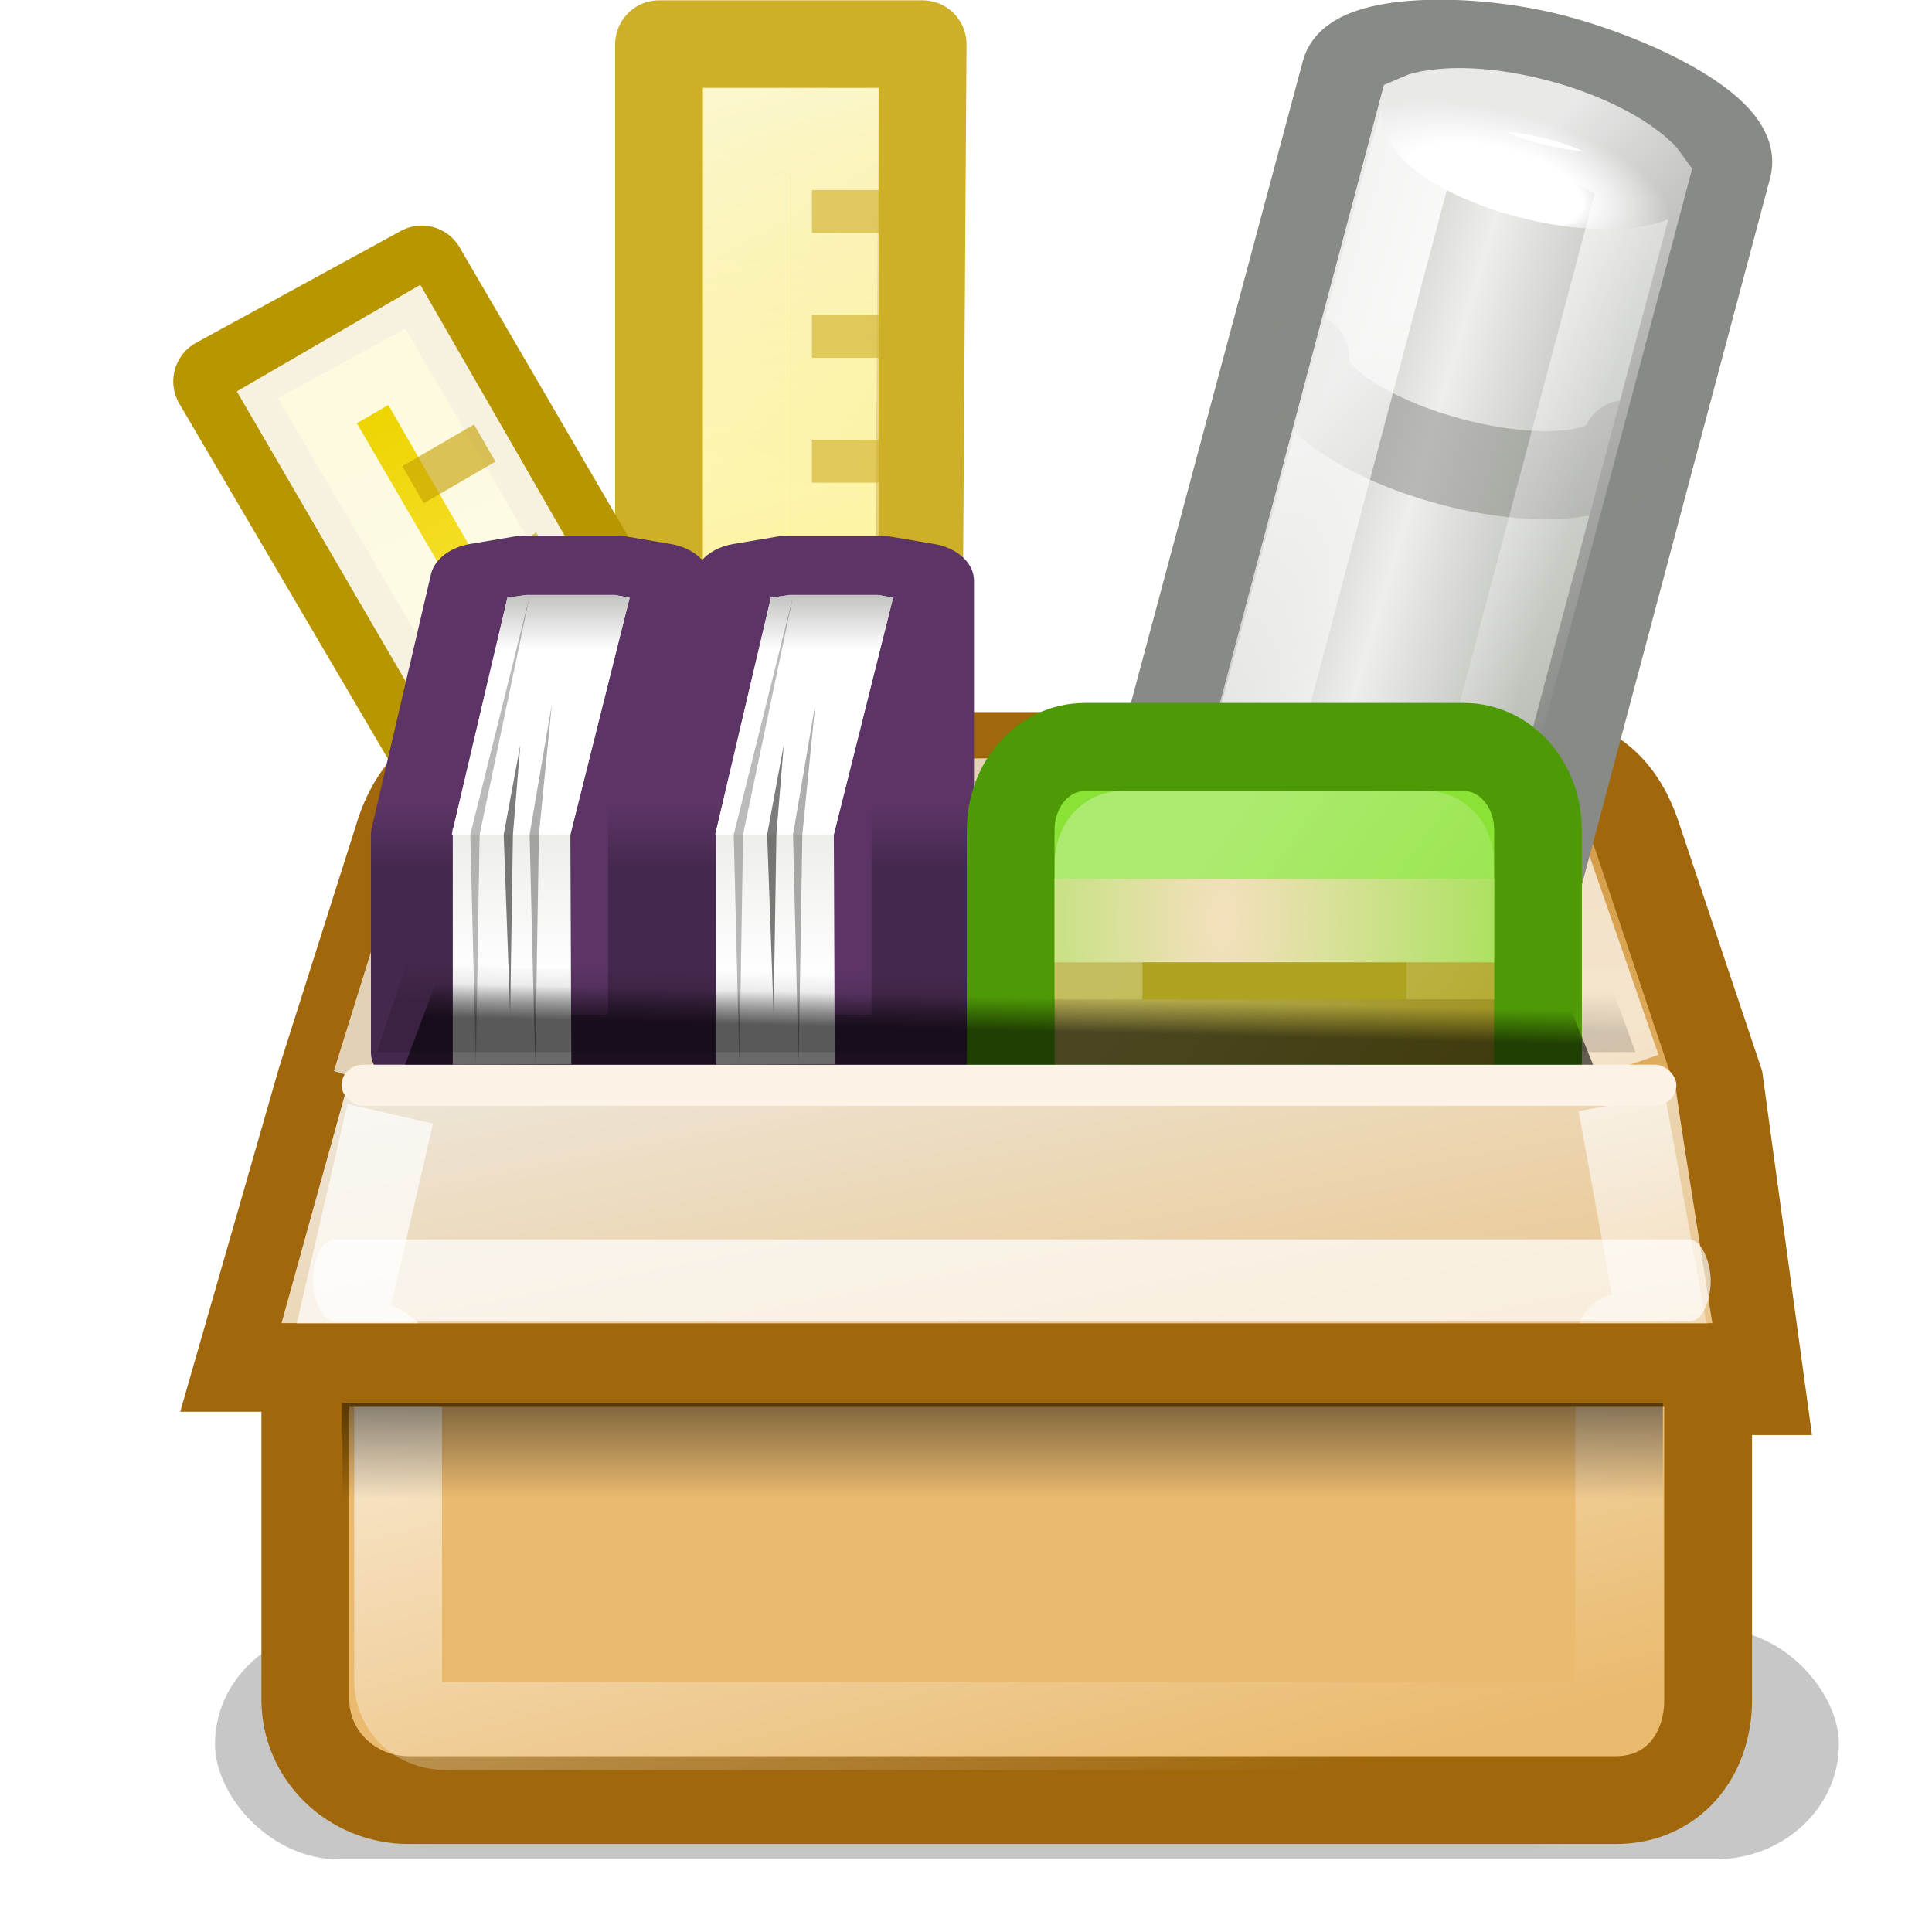 <?xml version="1.0" encoding="UTF-8" standalone="no"?>
<!-- Created with Inkscape (http://www.inkscape.org/) -->
<svg
   xmlns:dc="http://purl.org/dc/elements/1.1/"
   xmlns:cc="http://web.resource.org/cc/"
   xmlns:rdf="http://www.w3.org/1999/02/22-rdf-syntax-ns#"
   xmlns:svg="http://www.w3.org/2000/svg"
   xmlns="http://www.w3.org/2000/svg"
   xmlns:xlink="http://www.w3.org/1999/xlink"
   xmlns:sodipodi="http://sodipodi.sourceforge.net/DTD/sodipodi-0.dtd"
   xmlns:inkscape="http://www.inkscape.org/namespaces/inkscape"
   sodipodi:docname="applications-other.svg"
   sodipodi:docbase="/home/lapo/Icone/svn/gnome-icon-theme/22x22/categories"
   inkscape:version="0.45"
   sodipodi:version="0.32"
   id="svg2963"
   height="22"
   width="22"
   inkscape:output_extension="org.inkscape.output.svg.inkscape"
   version="1.0"
   sodipodi:modified="true">
  <defs
     id="defs3">
    <filter
       inkscape:collect="always"
       id="filter5487"
       x="-0.083"
       width="1.167"
       y="-0.548"
       height="2.097">
      <feGaussianBlur
         inkscape:collect="always"
         stdDeviation="0.6"
         id="feGaussianBlur5489" />
    </filter>
    <linearGradient
       inkscape:collect="always"
       id="linearGradient5220">
      <stop
         style="stop-color:#0c1d35;stop-opacity:1"
         offset="0"
         id="stop5222" />
      <stop
         style="stop-color:white;stop-opacity:0.294"
         offset="1"
         id="stop5224" />
    </linearGradient>
    <linearGradient
       inkscape:collect="always"
       id="linearGradient5443">
      <stop
         style="stop-color:#ffffff;stop-opacity:1;"
         offset="0"
         id="stop5445" />
      <stop
         style="stop-color:#ffffff;stop-opacity:0;"
         offset="1"
         id="stop5447" />
    </linearGradient>
    <linearGradient
       inkscape:collect="always"
       id="linearGradient5210">
      <stop
         style="stop-color:#729fcf;stop-opacity:1"
         offset="0"
         id="stop5212" />
      <stop
         style="stop-color:#295ead;stop-opacity:1"
         offset="1"
         id="stop5214" />
    </linearGradient>
    <linearGradient
       inkscape:collect="always"
       id="linearGradient3065">
      <stop
         style="stop-color:#eeeeec;stop-opacity:1;"
         offset="0"
         id="stop3067" />
      <stop
         style="stop-color:#eeeeec;stop-opacity:0;"
         offset="1"
         id="stop3069" />
    </linearGradient>
    <linearGradient
       inkscape:collect="always"
       id="linearGradient3071">
      <stop
         style="stop-color:#eeeeec;stop-opacity:1;"
         offset="0"
         id="stop3073" />
      <stop
         style="stop-color:#eeeeec;stop-opacity:0;"
         offset="1"
         id="stop3075" />
    </linearGradient>
    <linearGradient
       inkscape:collect="always"
       id="linearGradient2903">
      <stop
         style="stop-color:#888a85;stop-opacity:1"
         offset="0"
         id="stop2905" />
      <stop
         style="stop-color:#d3d7cf;stop-opacity:1"
         offset="1"
         id="stop2907" />
    </linearGradient>
    <linearGradient
       inkscape:collect="always"
       id="linearGradient3025">
      <stop
         style="stop-color:black;stop-opacity:1;"
         offset="0"
         id="stop3027" />
      <stop
         style="stop-color:black;stop-opacity:0;"
         offset="1"
         id="stop3029" />
    </linearGradient>
    <linearGradient
       inkscape:collect="always"
       id="linearGradient2892">
      <stop
         style="stop-color:white;stop-opacity:1;"
         offset="0"
         id="stop2894" />
      <stop
         style="stop-color:white;stop-opacity:0;"
         offset="1"
         id="stop2896" />
    </linearGradient>
    <linearGradient
       inkscape:collect="always"
       id="linearGradient2895">
      <stop
         style="stop-color:#d3d7cf;stop-opacity:1;"
         offset="0"
         id="stop2897" />
      <stop
         style="stop-color:#888a85;stop-opacity:1"
         offset="1"
         id="stop2899" />
    </linearGradient>
    <linearGradient
       inkscape:collect="always"
       id="linearGradient6696">
      <stop
         style="stop-color:#ffffff;stop-opacity:1;"
         offset="0"
         id="stop6698" />
      <stop
         style="stop-color:#ffffff;stop-opacity:0;"
         offset="1"
         id="stop6700" />
    </linearGradient>
    <linearGradient
       inkscape:collect="always"
       id="linearGradient5437">
      <stop
         style="stop-color:#2e3436;stop-opacity:1"
         offset="0"
         id="stop5439" />
      <stop
         style="stop-color:#729fcf;stop-opacity:1"
         offset="1"
         id="stop5441" />
    </linearGradient>
    <linearGradient
       id="linearGradient6791">
      <stop
         id="stop6793"
         offset="0"
         style="stop-color:#ffffff;stop-opacity:1;" />
      <stop
         id="stop6795"
         offset="1"
         style="stop-color:#ffffff;stop-opacity:0" />
    </linearGradient>
    <linearGradient
       id="linearGradient6707">
      <stop
         id="stop6709"
         offset="0"
         style="stop-color:#888a85;stop-opacity:1" />
      <stop
         id="stop6711"
         offset="1"
         style="stop-color:#555753;stop-opacity:1" />
    </linearGradient>
    <linearGradient
       id="linearGradient6545">
      <stop
         style="stop-color:#d3d7cf;stop-opacity:1"
         offset="0"
         id="stop6547" />
      <stop
         style="stop-color:#eeeeec;stop-opacity:1"
         offset="1"
         id="stop6549" />
    </linearGradient>
    <linearGradient
       id="linearGradient2394">
      <stop
         id="stop2396"
         offset="0"
         style="stop-color:#5c3566;stop-opacity:1" />
      <stop
         id="stop2398"
         offset="1"
         style="stop-color:#45284d;stop-opacity:1;" />
    </linearGradient>
    <linearGradient
       inkscape:collect="always"
       id="linearGradient3938">
      <stop
         style="stop-color:#ffffff;stop-opacity:1;"
         offset="0"
         id="stop3940" />
      <stop
         style="stop-color:#ffffff;stop-opacity:0;"
         offset="1"
         id="stop3942" />
    </linearGradient>
    <linearGradient
       inkscape:collect="always"
       id="linearGradient3919">
      <stop
         style="stop-color:#ffffff;stop-opacity:1;"
         offset="0"
         id="stop3921" />
      <stop
         style="stop-color:#ffffff;stop-opacity:0;"
         offset="1"
         id="stop3923" />
    </linearGradient>
    <linearGradient
       inkscape:collect="always"
       id="linearGradient3887">
      <stop
         style="stop-color:#edd400;stop-opacity:1;"
         offset="0"
         id="stop3889" />
      <stop
         style="stop-color:#fce94f;stop-opacity:1"
         offset="1"
         id="stop3891" />
    </linearGradient>
    <linearGradient
       id="linearGradient3800">
      <stop
         id="stop3802"
         offset="0"
         style="stop-color:#babdb6;stop-opacity:1" />
      <stop
         style="stop-color:#eeeeec;stop-opacity:1;"
         offset="0.5"
         id="stop3804" />
      <stop
         id="stop3806"
         offset="1"
         style="stop-color:#babdb6;stop-opacity:1" />
    </linearGradient>
    <linearGradient
       id="linearGradient3792">
      <stop
         id="stop3794"
         offset="0"
         style="stop-color:#ffffff;stop-opacity:1" />
      <stop
         style="stop-color:#ffffff;stop-opacity:1;"
         offset="0.5"
         id="stop3796" />
      <stop
         id="stop3798"
         offset="1"
         style="stop-color:#888a85;stop-opacity:1" />
    </linearGradient>
    <linearGradient
       id="linearGradient3786"
       inkscape:collect="always">
      <stop
         id="stop3788"
         offset="0"
         style="stop-color:#888a85;stop-opacity:1" />
      <stop
         id="stop3790"
         offset="1"
         style="stop-color:#2e3436;stop-opacity:1" />
    </linearGradient>
    <linearGradient
       inkscape:collect="always"
       id="linearGradient3683">
      <stop
         style="stop-color:#000000;stop-opacity:1;"
         offset="0"
         id="stop3686" />
      <stop
         style="stop-color:#000000;stop-opacity:0;"
         offset="1"
         id="stop3688" />
    </linearGradient>
    <linearGradient
       inkscape:collect="always"
       id="linearGradient3666">
      <stop
         style="stop-color:#eeeeec;stop-opacity:1;"
         offset="0"
         id="stop3668" />
      <stop
         style="stop-color:#e9b96e;stop-opacity:1"
         offset="1"
         id="stop3670" />
    </linearGradient>
    <linearGradient
       inkscape:collect="always"
       id="linearGradient3622">
      <stop
         style="stop-color:#ffffff;stop-opacity:1;"
         offset="0"
         id="stop3624" />
      <stop
         style="stop-color:#ffffff;stop-opacity:0;"
         offset="1"
         id="stop3626" />
    </linearGradient>
    <linearGradient
       inkscape:collect="always"
       id="linearGradient3539">
      <stop
         style="stop-color:#ffffff;stop-opacity:1;"
         offset="0"
         id="stop3541" />
      <stop
         style="stop-color:#888a85;stop-opacity:1"
         offset="1"
         id="stop3543" />
    </linearGradient>
    <linearGradient
       inkscape:collect="always"
       id="linearGradient3517">
      <stop
         style="stop-color:#ffffff;stop-opacity:1;"
         offset="0"
         id="stop3519" />
      <stop
         style="stop-color:#eeeeec;stop-opacity:1"
         offset="1"
         id="stop3521" />
    </linearGradient>
    <linearGradient
       inkscape:collect="always"
       id="linearGradient3470">
      <stop
         style="stop-color:#f5e0be;stop-opacity:1"
         offset="0"
         id="stop3472" />
      <stop
         style="stop-color:#8ae234;stop-opacity:1"
         offset="1"
         id="stop3474" />
    </linearGradient>
    <linearGradient
       inkscape:collect="always"
       id="linearGradient3452">
      <stop
         style="stop-color:#ffffff;stop-opacity:1;"
         offset="0"
         id="stop3454" />
      <stop
         style="stop-color:#ffffff;stop-opacity:0;"
         offset="1"
         id="stop3456" />
    </linearGradient>
    <linearGradient
       inkscape:collect="always"
       id="linearGradient3270">
      <stop
         style="stop-color:#e9b96e;stop-opacity:1;"
         offset="0"
         id="stop3272" />
      <stop
         style="stop-color:#e9b96e;stop-opacity:0;"
         offset="1"
         id="stop3274" />
    </linearGradient>
    <linearGradient
       inkscape:collect="always"
       id="linearGradient3264">
      <stop
         style="stop-color:#e9b96e;stop-opacity:1"
         offset="0"
         id="stop3266" />
      <stop
         style="stop-color:#e9b96e;stop-opacity:0"
         offset="1"
         id="stop3268" />
    </linearGradient>
    <linearGradient
       id="linearGradient3251"
       inkscape:collect="always">
      <stop
         id="stop3253"
         offset="0"
         style="stop-color:#8f5902;stop-opacity:1" />
      <stop
         id="stop3255"
         offset="1"
         style="stop-color:#8f5902;stop-opacity:0" />
    </linearGradient>
    <linearGradient
       inkscape:collect="always"
       id="linearGradient3243">
      <stop
         style="stop-color:#000000;stop-opacity:1;"
         offset="0"
         id="stop3245" />
      <stop
         style="stop-color:#000000;stop-opacity:0"
         offset="1"
         id="stop3247" />
    </linearGradient>
    <linearGradient
       id="linearGradient3703">
      <stop
         style="stop-color:black;stop-opacity:0;"
         offset="0"
         id="stop3705" />
      <stop
         id="stop3711"
         offset="0.5"
         style="stop-color:black;stop-opacity:1;" />
      <stop
         style="stop-color:black;stop-opacity:0;"
         offset="1"
         id="stop3707" />
    </linearGradient>
    <linearGradient
       inkscape:collect="always"
       id="linearGradient3681">
      <stop
         style="stop-color:black;stop-opacity:1;"
         offset="0"
         id="stop3683" />
      <stop
         style="stop-color:black;stop-opacity:0;"
         offset="1"
         id="stop3685" />
    </linearGradient>
    <linearGradient
       id="linearGradient4210">
      <stop
         id="stop4212"
         offset="0"
         style="stop-color:#eaba6f;stop-opacity:1;" />
      <stop
         id="stop4214"
         offset="1"
         style="stop-color:#b97a1b;stop-opacity:1;" />
    </linearGradient>
    <linearGradient
       inkscape:collect="always"
       xlink:href="#linearGradient3666"
       id="linearGradient3672"
       x1="66.84"
       y1="18.675"
       x2="71.562"
       y2="40.006"
       gradientUnits="userSpaceOnUse"
       gradientTransform="matrix(0.472,0,0,0.416,-48.585,1.255)" />
    <linearGradient
       inkscape:collect="always"
       xlink:href="#linearGradient3683"
       id="linearGradient3690"
       x1="18.938"
       y1="33.375"
       x2="18.938"
       y2="36.755"
       gradientUnits="userSpaceOnUse"
       gradientTransform="matrix(0.472,0,0,0.389,-29.696,2.148)" />
    <linearGradient
       inkscape:collect="always"
       xlink:href="#linearGradient3270"
       id="linearGradient3734"
       gradientUnits="userSpaceOnUse"
       x1="22.188"
       y1="20"
       x2="22.188"
       y2="24.08"
       gradientTransform="matrix(0.472,0,0,0.474,-29.721,-0.206)" />
    <linearGradient
       inkscape:collect="always"
       xlink:href="#linearGradient3251"
       id="linearGradient3736"
       gradientUnits="userSpaceOnUse"
       gradientTransform="matrix(0.472,0,0,-0.474,-29.721,22.531)"
       x1="10.749"
       y1="21.5"
       x2="12.11"
       y2="21.5" />
    <linearGradient
       inkscape:collect="always"
       xlink:href="#linearGradient3264"
       id="linearGradient3738"
       gradientUnits="userSpaceOnUse"
       gradientTransform="matrix(-0.472,0,0,-0.474,-7.589,22.531)"
       x1="11.124"
       y1="21.562"
       x2="13.168"
       y2="21.562" />
    <radialGradient
       inkscape:collect="always"
       xlink:href="#linearGradient3786"
       id="radialGradient3740"
       gradientUnits="userSpaceOnUse"
       gradientTransform="matrix(0.579,0,0,0.312,-31.775,3.791)"
       cx="19.219"
       cy="22.255"
       fx="19.219"
       fy="22.255"
       r="4.469" />
    <linearGradient
       inkscape:collect="always"
       xlink:href="#linearGradient3452"
       id="linearGradient3746"
       gradientUnits="userSpaceOnUse"
       x1="28.594"
       y1="20.875"
       x2="38.531"
       y2="29.5"
       gradientTransform="matrix(0.848,0,0,1.002,4.284,-4.6665465e-2)" />
    <linearGradient
       inkscape:collect="always"
       xlink:href="#linearGradient3243"
       id="linearGradient3756"
       gradientUnits="userSpaceOnUse"
       x1="20.781"
       y1="24.594"
       x2="20.812"
       y2="23.531" />
    <radialGradient
       inkscape:collect="always"
       xlink:href="#linearGradient3681"
       id="radialGradient3768"
       gradientUnits="userSpaceOnUse"
       gradientTransform="matrix(0.99,0,0,1.1,32.115,-5.15)"
       cx="5"
       cy="41.5"
       fx="5"
       fy="41.5"
       r="5" />
    <radialGradient
       inkscape:collect="always"
       xlink:href="#linearGradient3681"
       id="radialGradient3770"
       gradientUnits="userSpaceOnUse"
       gradientTransform="matrix(0.99,0,0,1.1,-14.885,-86.15)"
       cx="5"
       cy="41.5"
       fx="5"
       fy="41.5"
       r="5" />
    <linearGradient
       inkscape:collect="always"
       xlink:href="#linearGradient3703"
       id="linearGradient3772"
       gradientUnits="userSpaceOnUse"
       gradientTransform="matrix(1.18,0,0,1,-4.219,0)"
       x1="17.554"
       y1="46"
       x2="17.554"
       y2="35" />
    <linearGradient
       inkscape:collect="always"
       xlink:href="#linearGradient4210"
       id="linearGradient3779"
       gradientUnits="userSpaceOnUse"
       gradientTransform="matrix(0.507,0,0,-0.666,-30.488,27.696)"
       x1="17.38"
       y1="20.096"
       x2="17.38"
       y2="37.447" />
    <linearGradient
       inkscape:collect="always"
       xlink:href="#linearGradient3887"
       id="linearGradient3893"
       x1="13.896"
       y1="4.666"
       x2="12.92"
       y2="13.139"
       gradientUnits="userSpaceOnUse"
       gradientTransform="matrix(1.04,2.9453594e-4,2.9453589e-4,1.039,-0.581,-0.471)" />
    <linearGradient
       inkscape:collect="always"
       xlink:href="#linearGradient3887"
       id="linearGradient3917"
       gradientUnits="userSpaceOnUse"
       x1="13.896"
       y1="4.666"
       x2="12.92"
       y2="13.139"
       gradientTransform="matrix(1.272,0,0,1,-4.32,0)" />
    <linearGradient
       inkscape:collect="always"
       xlink:href="#linearGradient3919"
       id="linearGradient3925"
       x1="10.812"
       y1="1.562"
       x2="16"
       y2="26.438"
       gradientUnits="userSpaceOnUse"
       gradientTransform="matrix(0.707,0,0,0.942,3.596,1.306)" />
    <linearGradient
       inkscape:collect="always"
       xlink:href="#linearGradient3800"
       id="linearGradient3934"
       gradientUnits="userSpaceOnUse"
       gradientTransform="matrix(1,0,0,-1,0,48)"
       x1="27.617"
       y1="15.721"
       x2="35.258"
       y2="15.5" />
    <radialGradient
       inkscape:collect="always"
       xlink:href="#linearGradient3792"
       id="radialGradient3936"
       gradientUnits="userSpaceOnUse"
       gradientTransform="matrix(1.357,0,0,0.753,-11.152,1.004)"
       cx="31.264"
       cy="12.943"
       fx="31.264"
       fy="12.943"
       r="4.556" />
    <linearGradient
       inkscape:collect="always"
       xlink:href="#linearGradient3938"
       id="linearGradient3944"
       x1="27.226"
       y1="15.131"
       x2="36.394"
       y2="19.404"
       gradientUnits="userSpaceOnUse"
       gradientTransform="matrix(0.931,9.3551665e-4,9.3551666e-4,0.934,2.089,1.074)" />
    <radialGradient
       inkscape:collect="always"
       xlink:href="#linearGradient3681"
       id="radialGradient3341"
       gradientUnits="userSpaceOnUse"
       gradientTransform="matrix(0.99,0,0,1.1,32.115,-5.15)"
       cx="5"
       cy="41.5"
       fx="5"
       fy="41.5"
       r="5" />
    <radialGradient
       inkscape:collect="always"
       xlink:href="#linearGradient3681"
       id="radialGradient3343"
       gradientUnits="userSpaceOnUse"
       gradientTransform="matrix(0.99,0,0,1.1,-14.885,-86.15)"
       cx="5"
       cy="41.5"
       fx="5"
       fy="41.5"
       r="5" />
    <linearGradient
       inkscape:collect="always"
       xlink:href="#linearGradient3703"
       id="linearGradient3345"
       gradientUnits="userSpaceOnUse"
       gradientTransform="matrix(1.18,0,0,1,-4.219,0)"
       x1="17.554"
       y1="46"
       x2="17.554"
       y2="35" />
    <linearGradient
       inkscape:collect="always"
       xlink:href="#linearGradient3517"
       id="linearGradient2403"
       gradientUnits="userSpaceOnUse"
       gradientTransform="translate(13,0)"
       x1="2.052"
       y1="23.776"
       x2="2.052"
       y2="20.549" />
    <linearGradient
       inkscape:collect="always"
       xlink:href="#linearGradient3539"
       id="linearGradient2405"
       gradientUnits="userSpaceOnUse"
       x1="12.812"
       y1="16.279"
       x2="12.812"
       y2="13.742"
       gradientTransform="translate(3,0)" />
    <radialGradient
       inkscape:collect="always"
       xlink:href="#linearGradient3470"
       id="radialGradient2439"
       gradientUnits="userSpaceOnUse"
       gradientTransform="matrix(1.393,0,0,2.515,-9.022,-34.031)"
       cx="27.233"
       cy="22.5"
       fx="27.233"
       fy="22.5"
       r="7" />
    <linearGradient
       inkscape:collect="always"
       xlink:href="#linearGradient2394"
       id="linearGradient2400"
       x1="13.562"
       y1="19.844"
       x2="13.562"
       y2="21.312"
       gradientUnits="userSpaceOnUse" />
    <linearGradient
       inkscape:collect="always"
       xlink:href="#linearGradient3622"
       id="linearGradient5809"
       gradientUnits="userSpaceOnUse"
       x1="46.43"
       y1="32.872"
       x2="50.5"
       y2="48.125"
       gradientTransform="matrix(0.481,0,0,0.476,-49.022,-0.295)" />
    <linearGradient
       inkscape:collect="always"
       xlink:href="#linearGradient2394"
       id="linearGradient5864"
       gradientUnits="userSpaceOnUse"
       x1="13.562"
       y1="19.844"
       x2="13.562"
       y2="21.312" />
    <linearGradient
       inkscape:collect="always"
       xlink:href="#linearGradient3517"
       id="linearGradient5866"
       gradientUnits="userSpaceOnUse"
       gradientTransform="translate(13,0)"
       x1="2.052"
       y1="23.776"
       x2="2.052"
       y2="20.549" />
    <linearGradient
       inkscape:collect="always"
       xlink:href="#linearGradient3539"
       id="linearGradient5868"
       gradientUnits="userSpaceOnUse"
       gradientTransform="translate(3,0)"
       x1="12.812"
       y1="16.279"
       x2="12.812"
       y2="13.742" />
    <radialGradient
       inkscape:collect="always"
       xlink:href="#linearGradient3681"
       id="radialGradient6785"
       gradientUnits="userSpaceOnUse"
       gradientTransform="matrix(0.99,0,0,1.1,32.115,-5.15)"
       cx="5"
       cy="41.5"
       fx="5"
       fy="41.5"
       r="5" />
    <radialGradient
       inkscape:collect="always"
       xlink:href="#linearGradient3681"
       id="radialGradient6787"
       gradientUnits="userSpaceOnUse"
       gradientTransform="matrix(0.99,0,0,1.1,-14.885,-86.15)"
       cx="5"
       cy="41.5"
       fx="5"
       fy="41.5"
       r="5" />
    <linearGradient
       inkscape:collect="always"
       xlink:href="#linearGradient3703"
       id="linearGradient6789"
       gradientUnits="userSpaceOnUse"
       gradientTransform="matrix(1.18,0,0,1,-4.219,0)"
       x1="17.554"
       y1="46"
       x2="17.554"
       y2="35" />
    <linearGradient
       inkscape:collect="always"
       xlink:href="#linearGradient3270"
       id="linearGradient6792"
       gradientUnits="userSpaceOnUse"
       gradientTransform="matrix(0.701,0,0,0.703,-0.622,-10.548)"
       x1="22.188"
       y1="20"
       x2="22.188"
       y2="24.08" />
    <linearGradient
       inkscape:collect="always"
       xlink:href="#linearGradient3251"
       id="linearGradient6794"
       gradientUnits="userSpaceOnUse"
       gradientTransform="matrix(0.701,0,0,-0.703,-0.622,23.176)"
       x1="10.749"
       y1="21.5"
       x2="12.11"
       y2="21.5" />
    <linearGradient
       inkscape:collect="always"
       xlink:href="#linearGradient3264"
       id="linearGradient6796"
       gradientUnits="userSpaceOnUse"
       gradientTransform="matrix(-0.701,0,0,-0.703,32.274,23.176)"
       x1="11.124"
       y1="21.562"
       x2="13.168"
       y2="21.562" />
    <linearGradient
       inkscape:collect="always"
       xlink:href="#linearGradient4210"
       id="linearGradient6798"
       gradientUnits="userSpaceOnUse"
       gradientTransform="matrix(0.484,0,0,-0.638,52.867,33.512)"
       x1="17.38"
       y1="20.096"
       x2="17.38"
       y2="37.447" />
    <linearGradient
       inkscape:collect="always"
       xlink:href="#linearGradient3622"
       id="linearGradient6800"
       gradientUnits="userSpaceOnUse"
       gradientTransform="matrix(0.481,0,0,0.476,34.757,5.878)"
       x1="46.43"
       y1="32.872"
       x2="50.5"
       y2="48.125" />
    <linearGradient
       inkscape:collect="always"
       xlink:href="#linearGradient5210"
       id="linearGradient6802"
       gradientUnits="userSpaceOnUse"
       gradientTransform="matrix(0.821,0,0,1.009,61.676,-5.254)"
       x1="-10.695"
       y1="41.106"
       x2="-1.049"
       y2="41.138" />
    <linearGradient
       inkscape:collect="always"
       xlink:href="#linearGradient5443"
       id="linearGradient6804"
       gradientUnits="userSpaceOnUse"
       x1="54.166"
       y1="42.529"
       x2="64.878"
       y2="34.083" />
    <linearGradient
       inkscape:collect="always"
       xlink:href="#linearGradient5220"
       id="linearGradient6806"
       gradientUnits="userSpaceOnUse"
       gradientTransform="matrix(0.489,0,0,0.679,59.056,10.473)"
       x1="-8.938"
       y1="40.375"
       x2="-7"
       y2="40.375" />
    <linearGradient
       inkscape:collect="always"
       xlink:href="#linearGradient2895"
       id="linearGradient6808"
       gradientUnits="userSpaceOnUse"
       gradientTransform="matrix(1.087,0,0,1.087,35.156,33.859)"
       x1="14.496"
       y1="29.88"
       x2="26.737"
       y2="42.564" />
    <linearGradient
       inkscape:collect="always"
       xlink:href="#linearGradient2892"
       id="linearGradient6810"
       gradientUnits="userSpaceOnUse"
       x1="14.375"
       y1="31.062"
       x2="30.438"
       y2="44.062" />
    <radialGradient
       inkscape:collect="always"
       xlink:href="#linearGradient3025"
       id="radialGradient6812"
       gradientUnits="userSpaceOnUse"
       gradientTransform="matrix(1,0,0,0.996,13.844,36.833)"
       cx="42.5"
       cy="34.5"
       fx="42.5"
       fy="34.5"
       r="8.688" />
    <linearGradient
       inkscape:collect="always"
       xlink:href="#linearGradient2903"
       id="linearGradient6815"
       gradientUnits="userSpaceOnUse"
       gradientTransform="translate(36.844,36.709)"
       x1="16.794"
       y1="30.676"
       x2="22.053"
       y2="37.128" />
    <linearGradient
       inkscape:collect="always"
       xlink:href="#linearGradient3071"
       id="linearGradient6817"
       gradientUnits="userSpaceOnUse"
       x1="20.807"
       y1="36.825"
       x2="17.449"
       y2="30.901" />
    <linearGradient
       inkscape:collect="always"
       xlink:href="#linearGradient3065"
       id="linearGradient6819"
       gradientUnits="userSpaceOnUse"
       x1="17.66"
       y1="36.68"
       x2="23.032"
       y2="31.111" />
    <linearGradient
       inkscape:collect="always"
       xlink:href="#linearGradient6545"
       id="linearGradient6821"
       gradientUnits="userSpaceOnUse"
       x1="101.75"
       y1="16.75"
       x2="84.875"
       y2="23.5" />
    <linearGradient
       inkscape:collect="always"
       xlink:href="#linearGradient6707"
       id="linearGradient6823"
       gradientUnits="userSpaceOnUse"
       x1="101.761"
       y1="23.366"
       x2="84.311"
       y2="40.944" />
    <linearGradient
       inkscape:collect="always"
       xlink:href="#linearGradient6791"
       id="linearGradient6825"
       gradientUnits="userSpaceOnUse"
       gradientTransform="matrix(0.924,0,0,0.924,7.126,1.305)"
       x1="97.366"
       y1="8.741"
       x2="68.212"
       y2="20.437" />
    <linearGradient
       inkscape:collect="always"
       xlink:href="#linearGradient5437"
       id="linearGradient6827"
       gradientUnits="userSpaceOnUse"
       gradientTransform="matrix(0.998,0,0,1.127,101.975,-16.992)"
       x1="-5.761"
       y1="40.213"
       x2="-12.692"
       y2="44.515" />
    <linearGradient
       inkscape:collect="always"
       xlink:href="#linearGradient6696"
       id="linearGradient6829"
       gradientUnits="userSpaceOnUse"
       gradientTransform="translate(-1,-1)"
       x1="19.5"
       y1="17.751"
       x2="19.5"
       y2="7.809" />
    <linearGradient
       inkscape:collect="always"
       xlink:href="#linearGradient3666"
       id="linearGradient6831"
       gradientUnits="userSpaceOnUse"
       gradientTransform="matrix(0.472,0,0,0.416,35.194,7.427)"
       x1="66.84"
       y1="18.675"
       x2="71.562"
       y2="40.006" />
    <linearGradient
       inkscape:collect="always"
       xlink:href="#linearGradient3622"
       id="linearGradient6833"
       gradientUnits="userSpaceOnUse"
       gradientTransform="matrix(0.46,0,0,0.455,34.931,7.016)"
       x1="46.43"
       y1="32.872"
       x2="50.5"
       y2="48.125" />
    <linearGradient
       inkscape:collect="always"
       xlink:href="#linearGradient3683"
       id="linearGradient6835"
       gradientUnits="userSpaceOnUse"
       gradientTransform="matrix(0.472,0,0,0.389,54.082,8.32)"
       x1="18.938"
       y1="33.375"
       x2="18.938"
       y2="36.755" />
    <linearGradient
       inkscape:collect="always"
       xlink:href="#linearGradient3243"
       id="linearGradient6837"
       gradientUnits="userSpaceOnUse"
       x1="20.781"
       y1="24.594"
       x2="20.812"
       y2="23.531" />
    <linearGradient
       inkscape:collect="always"
       xlink:href="#linearGradient3683"
       id="linearGradient6842"
       gradientUnits="userSpaceOnUse"
       gradientTransform="matrix(0.472,0,0,0.389,1.253,2.195)"
       x1="18.938"
       y1="35.394"
       x2="18.938"
       y2="38.231" />
    <linearGradient
       inkscape:collect="always"
       xlink:href="#linearGradient3622"
       id="linearGradient6847"
       gradientUnits="userSpaceOnUse"
       gradientTransform="matrix(0.46,0,0,0.455,-17.899,0.891)"
       x1="46.43"
       y1="32.872"
       x2="50.5"
       y2="48.125" />
    <linearGradient
       inkscape:collect="always"
       xlink:href="#linearGradient3666"
       id="linearGradient6850"
       gradientUnits="userSpaceOnUse"
       gradientTransform="matrix(0.472,0,0,0.416,-17.636,1.302)"
       x1="66.84"
       y1="18.675"
       x2="71.562"
       y2="40.006" />
    <linearGradient
       inkscape:collect="always"
       xlink:href="#linearGradient3622"
       id="linearGradient6871"
       gradientUnits="userSpaceOnUse"
       gradientTransform="matrix(0.481,0,0,0.476,-18.072,-0.247)"
       x1="46.43"
       y1="32.872"
       x2="50.5"
       y2="48.125" />
    <linearGradient
       inkscape:collect="always"
       xlink:href="#linearGradient4210"
       id="linearGradient6874"
       gradientUnits="userSpaceOnUse"
       gradientTransform="matrix(0.484,0,0,-0.638,3.7638e-2,27.387)"
       x1="17.38"
       y1="20.096"
       x2="17.38"
       y2="37.447" />
    <linearGradient
       inkscape:collect="always"
       xlink:href="#linearGradient3887"
       id="linearGradient6926"
       gradientUnits="userSpaceOnUse"
       gradientTransform="matrix(1.272,0,0,1,-4.32,0)"
       x1="13.896"
       y1="4.666"
       x2="12.92"
       y2="13.139" />
    <linearGradient
       inkscape:collect="always"
       xlink:href="#linearGradient3919"
       id="linearGradient6928"
       gradientUnits="userSpaceOnUse"
       gradientTransform="matrix(0.707,0,0,0.942,3.596,1.306)"
       x1="10.812"
       y1="1.562"
       x2="16"
       y2="26.438" />
    <linearGradient
       inkscape:collect="always"
       xlink:href="#linearGradient3887"
       id="linearGradient6930"
       gradientUnits="userSpaceOnUse"
       gradientTransform="matrix(1.04,2.9453594e-4,2.9453589e-4,1.039,-0.581,-0.471)"
       x1="13.896"
       y1="4.666"
       x2="12.92"
       y2="13.139" />
    <linearGradient
       inkscape:collect="always"
       xlink:href="#linearGradient3800"
       id="linearGradient6932"
       gradientUnits="userSpaceOnUse"
       gradientTransform="matrix(1,0,0,-1,0,48)"
       x1="27.617"
       y1="15.721"
       x2="35.258"
       y2="15.5" />
    <radialGradient
       inkscape:collect="always"
       xlink:href="#linearGradient3792"
       id="radialGradient6934"
       gradientUnits="userSpaceOnUse"
       gradientTransform="matrix(1.357,0,0,0.753,-11.152,1.004)"
       cx="31.264"
       cy="12.943"
       fx="31.264"
       fy="12.943"
       r="4.556" />
    <linearGradient
       inkscape:collect="always"
       xlink:href="#linearGradient3938"
       id="linearGradient6936"
       gradientUnits="userSpaceOnUse"
       gradientTransform="matrix(0.931,9.3551665e-4,9.3551666e-4,0.934,2.089,1.074)"
       x1="27.226"
       y1="15.131"
       x2="36.394"
       y2="19.404" />
    <linearGradient
       inkscape:collect="always"
       xlink:href="#linearGradient2394"
       id="linearGradient6938"
       gradientUnits="userSpaceOnUse"
       x1="13.562"
       y1="19.844"
       x2="13.562"
       y2="21.312" />
    <linearGradient
       inkscape:collect="always"
       xlink:href="#linearGradient3517"
       id="linearGradient6940"
       gradientUnits="userSpaceOnUse"
       gradientTransform="translate(13,0)"
       x1="2.052"
       y1="23.776"
       x2="2.052"
       y2="20.549" />
    <linearGradient
       inkscape:collect="always"
       xlink:href="#linearGradient3539"
       id="linearGradient6942"
       gradientUnits="userSpaceOnUse"
       gradientTransform="translate(3,0)"
       x1="12.812"
       y1="16.279"
       x2="12.812"
       y2="13.742" />
    <linearGradient
       inkscape:collect="always"
       xlink:href="#linearGradient2394"
       id="linearGradient6944"
       gradientUnits="userSpaceOnUse"
       x1="13.562"
       y1="19.844"
       x2="13.562"
       y2="21.312" />
    <linearGradient
       inkscape:collect="always"
       xlink:href="#linearGradient3517"
       id="linearGradient6946"
       gradientUnits="userSpaceOnUse"
       gradientTransform="translate(13,0)"
       x1="2.052"
       y1="23.776"
       x2="2.052"
       y2="20.549" />
    <linearGradient
       inkscape:collect="always"
       xlink:href="#linearGradient3539"
       id="linearGradient6948"
       gradientUnits="userSpaceOnUse"
       gradientTransform="translate(3,0)"
       x1="12.812"
       y1="16.279"
       x2="12.812"
       y2="13.742" />
    <linearGradient
       inkscape:collect="always"
       xlink:href="#linearGradient3243"
       id="linearGradient6950"
       gradientUnits="userSpaceOnUse"
       x1="20.781"
       y1="24.594"
       x2="20.812"
       y2="23.531" />
    <linearGradient
       inkscape:collect="always"
       xlink:href="#linearGradient3243"
       id="linearGradient6952"
       gradientUnits="userSpaceOnUse"
       x1="20.781"
       y1="24.594"
       x2="20.812"
       y2="23.531" />
    <linearGradient
       inkscape:collect="always"
       xlink:href="#linearGradient3270"
       id="linearGradient6954"
       gradientUnits="userSpaceOnUse"
       gradientTransform="matrix(0.701,0,0,0.703,-0.622,-10.548)"
       x1="22.188"
       y1="20"
       x2="22.188"
       y2="24.08" />
    <linearGradient
       inkscape:collect="always"
       xlink:href="#linearGradient3251"
       id="linearGradient6956"
       gradientUnits="userSpaceOnUse"
       gradientTransform="matrix(0.701,0,0,-0.703,-0.622,23.176)"
       x1="10.749"
       y1="21.5"
       x2="12.11"
       y2="21.5" />
    <linearGradient
       inkscape:collect="always"
       xlink:href="#linearGradient3264"
       id="linearGradient6958"
       gradientUnits="userSpaceOnUse"
       gradientTransform="matrix(-0.701,0,0,-0.703,32.274,23.176)"
       x1="11.124"
       y1="21.562"
       x2="13.168"
       y2="21.562" />
    <radialGradient
       inkscape:collect="always"
       xlink:href="#linearGradient3681"
       id="radialGradient6960"
       gradientUnits="userSpaceOnUse"
       gradientTransform="matrix(0.99,0,0,1.1,32.115,-5.15)"
       cx="5"
       cy="41.5"
       fx="5"
       fy="41.5"
       r="5" />
    <radialGradient
       inkscape:collect="always"
       xlink:href="#linearGradient3681"
       id="radialGradient6962"
       gradientUnits="userSpaceOnUse"
       gradientTransform="matrix(0.99,0,0,1.1,-14.885,-86.15)"
       cx="5"
       cy="41.5"
       fx="5"
       fy="41.5"
       r="5" />
    <linearGradient
       inkscape:collect="always"
       xlink:href="#linearGradient3703"
       id="linearGradient6964"
       gradientUnits="userSpaceOnUse"
       gradientTransform="matrix(1.18,0,0,1,-4.219,0)"
       x1="17.554"
       y1="46"
       x2="17.554"
       y2="35" />
    <linearGradient
       inkscape:collect="always"
       xlink:href="#linearGradient3683"
       id="linearGradient6987"
       gradientUnits="userSpaceOnUse"
       gradientTransform="matrix(0.472,0,0,0.389,-3.164,9.796)"
       x1="18.938"
       y1="33.375"
       x2="18.938"
       y2="36.755" />
  </defs>
  <sodipodi:namedview
     inkscape:window-y="67"
     inkscape:window-x="606"
     inkscape:window-height="905"
     inkscape:window-width="895"
     stroke="#c17d11"
     fill="#e9b96e"
     inkscape:showpageshadow="false"
     inkscape:document-units="px"
     inkscape:grid-bbox="false"
     showgrid="false"
     inkscape:current-layer="layer1"
     inkscape:cy="-1.9743814"
     inkscape:cx="22.304811"
     inkscape:zoom="1"
     inkscape:pageshadow="2"
     inkscape:pageopacity="0.0"
     borderopacity="1"
     bordercolor="#e0e0e0"
     pagecolor="#ffffff"
     id="base"
     showguides="false"
     inkscape:guide-bbox="true"
     showborder="false"
     gridspacingx="0.5px"
     gridspacingy="0.5px"
     gridempspacing="2"
     inkscape:grid-points="false"
     width="22px"
     height="22px">
    <sodipodi:guide
       orientation="horizontal"
       position="27.5"
       id="guide3495" />
  </sodipodi:namedview>
  <g
     inkscape:groupmode="layer"
     inkscape:label="Layer 1"
     id="layer1">
    <rect
       style="opacity:0.47;color:#000000;fill:#000000;fill-opacity:1;fill-rule:evenodd;stroke:none;stroke-width:1;stroke-linecap:round;stroke-linejoin:miter;marker:none;marker-start:none;marker-mid:none;marker-end:none;stroke-miterlimit:4;stroke-dasharray:none;stroke-dashoffset:0;stroke-opacity:1;visibility:visible;display:inline;overflow:visible;filter:url(#filter5487);enable-background:accumulate"
       id="rect5453"
       width="17.25"
       height="2.625"
       x="2.125"
       y="18.5"
       rx="1.312"
       ry="1.312"
       transform="matrix(1.072,0,0,1,0.17,4.7334e-2)" />
    <g
       id="g6683"
       style="opacity:0.529"
       transform="matrix(0.444,0,0,0.321,0.733,6.321)">
      <rect
         y="35"
         x="37.065"
         height="11"
         width="4.935"
         id="rect6685"
         style="opacity:1;fill:url(#radialGradient6960);fill-opacity:1;stroke:none;stroke-width:1;stroke-linecap:round;stroke-linejoin:miter;stroke-miterlimit:4;stroke-dasharray:none;stroke-dashoffset:1.2;stroke-opacity:1" />
      <rect
         transform="scale(-1,-1)"
         y="-46"
         x="-9.935"
         height="11"
         width="4.935"
         id="rect6687"
         style="opacity:1;fill:url(#radialGradient6962);fill-opacity:1;stroke:none;stroke-width:1;stroke-linecap:round;stroke-linejoin:miter;stroke-miterlimit:4;stroke-dasharray:none;stroke-dashoffset:1.2;stroke-opacity:1" />
      <rect
         y="35"
         x="9.935"
         height="11"
         width="27.13"
         id="rect6689"
         style="opacity:1;fill:url(#linearGradient6964);fill-opacity:1;stroke:none;stroke-width:1;stroke-linecap:round;stroke-linejoin:miter;stroke-miterlimit:4;stroke-dasharray:none;stroke-dashoffset:1.2;stroke-opacity:1" />
    </g>
    <g
       id="g6911"
       transform="matrix(0.669,0,0,0.67,0.554,7.439)">
      <path
         id="path6692"
         d="M 7.637,2.801 C 7.346,2.801 7.253,2.851 7.177,2.911 C 7.1,2.971 7.001,3.099 6.914,3.35 L 5.775,7.017 L 25.885,7.017 L 24.724,3.482 C 24.578,3.117 24.473,3 24.374,2.933 C 24.274,2.866 24.122,2.801 23.782,2.801 L 7.637,2.801 z "
         style="opacity:0.6;color:#000000;fill:url(#linearGradient6954);fill-opacity:1;fill-rule:nonzero;stroke:none;stroke-width:1;stroke-linecap:butt;stroke-linejoin:miter;marker:none;marker-start:none;marker-mid:none;marker-end:none;stroke-miterlimit:4;stroke-dashoffset:0;stroke-opacity:1;visibility:visible;display:block;overflow:visible" />
      <path
         id="path6694"
         d="M 7.637,2.801 C 7.346,2.801 7.253,2.851 7.177,2.911 C 7.1,2.971 7.001,3.099 6.914,3.35 L 5.775,7.017 L 9.192,7.017 L 9.192,2.801 L 7.637,2.801 z "
         style="opacity:0.6;color:#000000;fill:url(#linearGradient6956);fill-opacity:1;fill-rule:nonzero;stroke:none;stroke-width:1;stroke-linecap:butt;stroke-linejoin:miter;marker:none;marker-start:none;marker-mid:none;marker-end:none;stroke-miterlimit:4;stroke-dashoffset:0;stroke-opacity:1;visibility:visible;display:block;overflow:visible" />
      <path
         id="path6696"
         d="M 24.015,2.801 C 24.306,2.801 24.399,2.851 24.475,2.911 C 24.552,2.971 24.651,3.099 24.738,3.35 L 25.877,7.017 L 22.46,7.017 L 22.46,2.801 L 24.015,2.801 z "
         style="opacity:0.67;color:#000000;fill:url(#linearGradient6958);fill-opacity:1;fill-rule:nonzero;stroke:none;stroke-width:1;stroke-linecap:butt;stroke-linejoin:miter;marker:none;marker-start:none;marker-mid:none;marker-end:none;stroke-miterlimit:4;stroke-dashoffset:0;stroke-opacity:1;visibility:visible;display:block;overflow:visible" />
    </g>
    <path
       style="color:#000000;fill:url(#linearGradient6874);fill-opacity:1;fill-rule:nonzero;stroke:#a0670c;stroke-width:1;stroke-linecap:butt;stroke-linejoin:miter;marker:none;marker-start:none;marker-mid:none;marker-end:none;stroke-miterlimit:4;stroke-dashoffset:0;stroke-opacity:1;visibility:visible;display:block;overflow:visible"
       d="M 5.738,8.609 C 5.088,8.609 4.742,8.94 4.56,9.456 L 3.654,12.31 L 2.716,15.576 L 3.477,15.576 L 3.477,19.353 C 3.477,19.99 4.005,20.498 4.655,20.498 L 18.399,20.498 C 19.049,20.498 19.451,19.99 19.451,19.353 L 19.451,15.841 L 20.06,15.841 L 19.577,12.31 L 18.64,9.516 C 18.412,8.836 17.962,8.609 17.311,8.609 L 5.738,8.609 z "
       id="path6698"
       sodipodi:nodetypes="ccccccccccccccc" />
    <path
       sodipodi:nodetypes="ccsccscc"
       id="path6922"
       d="M 18.413,12.175 L 17.549,9.685 C 17.381,9.313 17.472,9.277 17.379,9.217 C 17.285,9.157 17.137,9.114 16.885,9.114 L 5.733,9.156 C 5.513,9.156 5.419,9.201 5.344,9.259 C 5.268,9.318 5.199,9.415 5.134,9.599 L 4.279,12.345"
       style="opacity:0.693;color:#000000;fill:none;fill-opacity:1;fill-rule:nonzero;stroke:url(#linearGradient6871);stroke-width:1;stroke-linecap:butt;stroke-linejoin:miter;marker:none;marker-start:none;marker-mid:none;marker-end:none;stroke-miterlimit:4;stroke-dashoffset:0;stroke-opacity:1;visibility:visible;display:block;overflow:visible" />
    <g
       id="g6885">
      <g
         style="opacity:0.84"
         transform="matrix(0.472,0,0,0.474,2.638,-0.68)"
         id="g3899">
        <path
           sodipodi:nodetypes="ccccc"
           id="path3901"
           d="M 10.31,2.5 L 16.671,2.5 L 16.533,23.438 L 10.31,23.5 L 10.31,2.5 z "
           style="color:#000000;fill:url(#linearGradient6926);fill-opacity:1;fill-rule:nonzero;stroke:#c4a000;stroke-width:2.116;stroke-linecap:round;stroke-linejoin:round;marker:none;marker-start:none;marker-mid:none;marker-end:none;stroke-miterlimit:4;stroke-dashoffset:0;stroke-opacity:1;visibility:visible;display:inline;overflow:visible;enable-background:accumulate" />
        <rect
           style="opacity:0.805;color:#000000;fill:none;fill-opacity:1;fill-rule:nonzero;stroke:url(#linearGradient6928);stroke-width:2.116;stroke-linecap:round;stroke-linejoin:miter;marker:none;marker-start:none;marker-mid:none;marker-end:none;stroke-miterlimit:4;stroke-dasharray:none;stroke-dashoffset:0;stroke-opacity:1;visibility:visible;display:inline;overflow:visible;enable-background:accumulate"
           id="rect3903"
           width="2.12"
           height="17.898"
           x="12.43"
           y="4.602" />
        <g
           id="g3905">
          <rect
             y="6"
             x="14"
             height="1.031"
             width="2"
             id="rect3907"
             style="opacity:0.621;color:#000000;fill:#c4a000;fill-opacity:1;fill-rule:nonzero;stroke:none;stroke-width:1;stroke-linecap:round;stroke-linejoin:miter;marker:none;marker-start:none;marker-mid:none;marker-end:none;stroke-miterlimit:4;stroke-dasharray:none;stroke-dashoffset:0;stroke-opacity:1;visibility:visible;display:inline;overflow:visible;enable-background:accumulate" />
          <rect
             y="9"
             x="14"
             height="1.031"
             width="2"
             id="rect3909"
             style="opacity:0.621;color:#000000;fill:#c4a000;fill-opacity:1;fill-rule:nonzero;stroke:none;stroke-width:1;stroke-linecap:round;stroke-linejoin:miter;marker:none;marker-start:none;marker-mid:none;marker-end:none;stroke-miterlimit:4;stroke-dasharray:none;stroke-dashoffset:0;stroke-opacity:1;visibility:visible;display:inline;overflow:visible;enable-background:accumulate" />
          <rect
             y="12"
             x="14"
             height="1.031"
             width="2"
             id="rect3911"
             style="opacity:0.621;color:#000000;fill:#c4a000;fill-opacity:1;fill-rule:nonzero;stroke:none;stroke-width:1;stroke-linecap:round;stroke-linejoin:miter;marker:none;marker-start:none;marker-mid:none;marker-end:none;stroke-miterlimit:4;stroke-dasharray:none;stroke-dashoffset:0;stroke-opacity:1;visibility:visible;display:inline;overflow:visible;enable-background:accumulate" />
          <rect
             y="15"
             x="14"
             height="1.031"
             width="2"
             id="rect3913"
             style="opacity:0.621;color:#000000;fill:#c4a000;fill-opacity:1;fill-rule:nonzero;stroke:none;stroke-width:1;stroke-linecap:round;stroke-linejoin:miter;marker:none;marker-start:none;marker-mid:none;marker-end:none;stroke-miterlimit:4;stroke-dasharray:none;stroke-dashoffset:0;stroke-opacity:1;visibility:visible;display:inline;overflow:visible;enable-background:accumulate" />
          <rect
             y="18"
             x="14"
             height="1.031"
             width="2"
             id="rect3915"
             style="opacity:0.621;color:#000000;fill:#c4a000;fill-opacity:1;fill-rule:nonzero;stroke:none;stroke-width:1;stroke-linecap:round;stroke-linejoin:miter;marker:none;marker-start:none;marker-mid:none;marker-end:none;stroke-miterlimit:4;stroke-dasharray:none;stroke-dashoffset:0;stroke-opacity:1;visibility:visible;display:inline;overflow:visible;enable-background:accumulate" />
        </g>
      </g>
      <g
         transform="matrix(0.408,-0.237,0.236,0.41,-2.546,6.166)"
         id="g3877">
        <path
           sodipodi:nodetypes="ccccc"
           id="rect3846"
           d="M 11.144,1.996 L 16.773,2.144 L 16.889,23.519 L 11.307,20.399 L 11.144,1.996 z "
           style="color:#000000;fill:url(#linearGradient6930);fill-opacity:1;fill-rule:nonzero;stroke:#b89600;stroke-width:2.116;stroke-linecap:round;stroke-linejoin:round;marker:none;marker-start:none;marker-mid:none;marker-end:none;stroke-miterlimit:4;stroke-dashoffset:0;stroke-opacity:1;visibility:visible;display:inline;overflow:visible;enable-background:accumulate" />
        <path
           sodipodi:nodetypes="ccccc"
           id="rect3858"
           d="M 12.5,3.5 L 15.5,3.5 L 15.5,22.5 L 12.588,21.035 L 12.5,3.5 z "
           style="opacity:0.875;color:#000000;fill:none;fill-opacity:1;fill-rule:nonzero;stroke:#ffffff;stroke-width:2.116;stroke-linecap:round;stroke-linejoin:miter;marker:none;marker-start:none;marker-mid:none;marker-end:none;stroke-miterlimit:4;stroke-dashoffset:0;stroke-opacity:1;visibility:visible;display:inline;overflow:visible;enable-background:accumulate" />
        <g
           id="g3870">
          <rect
             y="6"
             x="14"
             height="1.031"
             width="2"
             id="rect3860"
             style="opacity:0.621;color:#000000;fill:#c4a000;fill-opacity:1;fill-rule:nonzero;stroke:none;stroke-width:1;stroke-linecap:round;stroke-linejoin:miter;marker:none;marker-start:none;marker-mid:none;marker-end:none;stroke-miterlimit:4;stroke-dasharray:none;stroke-dashoffset:0;stroke-opacity:1;visibility:visible;display:inline;overflow:visible;enable-background:accumulate" />
          <rect
             y="9"
             x="14"
             height="1.031"
             width="2"
             id="rect3862"
             style="opacity:0.621;color:#000000;fill:#c4a000;fill-opacity:1;fill-rule:nonzero;stroke:none;stroke-width:1;stroke-linecap:round;stroke-linejoin:miter;marker:none;marker-start:none;marker-mid:none;marker-end:none;stroke-miterlimit:4;stroke-dasharray:none;stroke-dashoffset:0;stroke-opacity:1;visibility:visible;display:inline;overflow:visible;enable-background:accumulate" />
          <rect
             y="12"
             x="14"
             height="1.031"
             width="2"
             id="rect3864"
             style="opacity:0.621;color:#000000;fill:#c4a000;fill-opacity:1;fill-rule:nonzero;stroke:none;stroke-width:1;stroke-linecap:round;stroke-linejoin:miter;marker:none;marker-start:none;marker-mid:none;marker-end:none;stroke-miterlimit:4;stroke-dasharray:none;stroke-dashoffset:0;stroke-opacity:1;visibility:visible;display:inline;overflow:visible;enable-background:accumulate" />
          <rect
             y="15"
             x="14"
             height="1.031"
             width="2"
             id="rect3866"
             style="opacity:0.621;color:#000000;fill:#c4a000;fill-opacity:1;fill-rule:nonzero;stroke:none;stroke-width:1;stroke-linecap:round;stroke-linejoin:miter;marker:none;marker-start:none;marker-mid:none;marker-end:none;stroke-miterlimit:4;stroke-dasharray:none;stroke-dashoffset:0;stroke-opacity:1;visibility:visible;display:inline;overflow:visible;enable-background:accumulate" />
          <rect
             y="18"
             x="14"
             height="1.031"
             width="2"
             id="rect3868"
             style="opacity:0.621;color:#000000;fill:#c4a000;fill-opacity:1;fill-rule:nonzero;stroke:none;stroke-width:1;stroke-linecap:round;stroke-linejoin:miter;marker:none;marker-start:none;marker-mid:none;marker-end:none;stroke-miterlimit:4;stroke-dasharray:none;stroke-dashoffset:0;stroke-opacity:1;visibility:visible;display:inline;overflow:visible;enable-background:accumulate" />
        </g>
      </g>
      <g
         transform="matrix(0.456,0.123,-0.122,0.458,4.609,-6.056)"
         id="g3927">
        <g
           id="g3700"
           transform="translate(-2,20)">
          <path
             sodipodi:nodetypes="ccccsc"
             style="opacity:1;color:#000000;fill:url(#linearGradient6932);fill-opacity:1;fill-rule:nonzero;stroke:#888a85;stroke-width:2.116;stroke-linecap:round;stroke-linejoin:miter;marker:none;marker-start:none;marker-mid:none;marker-end:none;stroke-miterlimit:4;stroke-dasharray:none;stroke-dashoffset:0;stroke-opacity:1;visibility:visible;display:inline;overflow:visible;enable-background:accumulate"
             d="M 32.5,6.5 C 30.292,6.5 27.661,7.3 27.661,8.128 L 27.636,26.379 L 37.158,25.42 C 37.158,18.873 37.158,11.36 37.158,7.92 C 37.158,7.092 34.708,6.5 32.5,6.5 z "
             transform="translate(0,-20)"
             id="path3702" />
          <path
             transform="matrix(0.701,-1.3492301e-2,-1.0903425e-2,0.528,10.045,-15.439)"
             d="M 36.504 8.269 A 4 1.856 0 1 1  28.505,8.269 A 4 1.856 0 1 1  36.504 8.269 z"
             sodipodi:ry="1.8561553"
             sodipodi:rx="3.9995728"
             sodipodi:cy="8.2694378"
             sodipodi:cx="32.504814"
             id="path3704"
             style="opacity:1;color:#000000;fill:#ffffff;fill-opacity:1;fill-rule:nonzero;stroke:url(#radialGradient6934);stroke-width:3.478;stroke-linecap:round;stroke-linejoin:miter;marker:none;marker-start:none;marker-mid:none;marker-end:none;stroke-miterlimit:4;stroke-dasharray:none;stroke-dashoffset:0;stroke-opacity:1;visibility:visible;display:inline;overflow:visible;enable-background:accumulate"
             sodipodi:type="arc" />
          <path
             sodipodi:nodetypes="csc"
             id="path3706"
             d="M 36.504,-5 C 36.504,-4.172 34.713,-3.5 32.505,-3.5 C 30.297,-3.5 28.505,-4.172 28.505,-5"
             style="opacity:0.529;color:#000000;fill:none;fill-opacity:1;fill-rule:nonzero;stroke:#888a85;stroke-width:2.116;stroke-linecap:round;stroke-linejoin:miter;marker:none;marker-start:none;marker-mid:none;marker-end:none;stroke-miterlimit:4;stroke-dashoffset:0;stroke-opacity:1;visibility:visible;display:inline;overflow:visible;enable-background:accumulate" />
        </g>
        <path
           style="opacity:0.812;color:#000000;fill:none;fill-opacity:1;fill-rule:nonzero;stroke:url(#linearGradient6936);stroke-width:2.116;stroke-linecap:round;stroke-linejoin:miter;marker:none;marker-start:none;marker-mid:none;marker-end:none;stroke-miterlimit:4;stroke-dasharray:none;stroke-dashoffset:0;stroke-opacity:1;visibility:visible;display:inline;overflow:visible;enable-background:accumulate"
           d="M 30.49,8.109 C 29.556,8.108 28.721,8.258 28.192,8.457 C 27.945,8.55 27.772,8.631 27.698,8.69 L 27.714,24.922 L 33.3,24.927 C 33.294,18.951 33.287,11.947 33.284,8.696 C 33.21,8.636 33.036,8.555 32.789,8.462 C 32.259,8.262 31.424,8.11 30.49,8.109 z "
           id="path3708" />
      </g>
      <g
         id="g5850"
         transform="matrix(0.675,0,0,0.496,-4.305,-0.665)">
        <path
           sodipodi:nodetypes="ccccccccc"
           id="path5852"
           d="M 14.5,14.672 L 13.5,20.5 L 13.5,25.5 L 17.5,25.5 L 17.5,14.672 L 16.75,14.5 L 16,14.5 L 15.25,14.5 L 14.5,14.672 z "
           style="opacity:1;color:#000000;fill:#5c3566;fill-opacity:1;fill-rule:nonzero;stroke:url(#linearGradient6938);stroke-width:1.729;stroke-linecap:round;stroke-linejoin:round;marker:none;marker-start:none;marker-mid:none;marker-end:none;stroke-miterlimit:4;stroke-dasharray:none;stroke-dashoffset:0;stroke-opacity:1;visibility:visible;display:inline;overflow:visible;enable-background:accumulate" />
        <path
           sodipodi:nodetypes="ccccccccccc"
           id="path5854"
           d="M 15.25,15 L 14.938,15.062 L 14,20.5 L 14.016,20.344 L 14.016,25.781 L 16.016,25.773 L 16,20.499 L 17,15.062 L 16.75,15 L 16,15 L 15.25,15 z "
           style="color:#000000;fill:url(#linearGradient6940);fill-opacity:1;fill-rule:nonzero;stroke:none;stroke-width:1;stroke-linecap:round;stroke-linejoin:round;marker:none;marker-start:none;marker-mid:none;marker-end:none;stroke-miterlimit:4;stroke-dashoffset:0;stroke-opacity:1;visibility:visible;display:inline;overflow:visible;enable-background:accumulate" />
        <path
           sodipodi:nodetypes="cccccccc"
           id="path5856"
           d="M 15.25,15 L 14.938,15.062 L 14,20.5 L 16,20.499 L 17,15.062 L 16.75,15 L 16,15 L 15.25,15 z "
           style="color:#000000;fill:url(#linearGradient6942);fill-opacity:1;fill-rule:nonzero;stroke:none;stroke-width:1;stroke-linecap:round;stroke-linejoin:round;marker:none;marker-start:none;marker-mid:none;marker-end:none;stroke-miterlimit:4;stroke-dashoffset:0;stroke-opacity:1;visibility:visible;display:inline;overflow:visible;enable-background:accumulate" />
        <path
           sodipodi:nodetypes="ccccc"
           id="path5858"
           d="M 15.688,17.5 L 15.312,20.5 L 15.406,25.781 L 15.469,20.5 L 15.688,17.5 z "
           style="opacity:0.318;fill:#000000;fill-opacity:1;fill-rule:evenodd;stroke:none;stroke-width:1px;stroke-linecap:butt;stroke-linejoin:miter;stroke-opacity:1" />
        <path
           id="path5860"
           d="M 15.312,15.031 L 14.312,20.5 L 14.406,25.781 L 14.469,20.5 L 15.312,15.031 z "
           style="opacity:0.268;fill:#000000;fill-opacity:1;fill-rule:evenodd;stroke:none;stroke-width:1px;stroke-linecap:butt;stroke-linejoin:miter;stroke-opacity:1" />
        <path
           sodipodi:nodetypes="ccccc"
           id="path5862"
           d="M 15.156,18.438 L 14.875,20.5 L 14.984,24.609 L 15.031,20.5 L 15.156,18.438 z "
           style="opacity:0.513;fill:#000000;fill-opacity:1;fill-rule:evenodd;stroke:none;stroke-width:1px;stroke-linecap:butt;stroke-linejoin:miter;stroke-opacity:1" />
      </g>
      <g
         transform="matrix(0.675,0,0,0.496,-1.305,-0.665)"
         id="g2417">
        <path
           style="opacity:1;color:#000000;fill:#5c3566;fill-opacity:1;fill-rule:nonzero;stroke:url(#linearGradient6944);stroke-width:1.729;stroke-linecap:round;stroke-linejoin:round;marker:none;marker-start:none;marker-mid:none;marker-end:none;stroke-miterlimit:4;stroke-dasharray:none;stroke-dashoffset:0;stroke-opacity:1;visibility:visible;display:inline;overflow:visible;enable-background:accumulate"
           d="M 14.5,14.672 L 13.5,20.5 L 13.5,25.5 L 17.5,25.5 L 17.5,14.672 L 16.75,14.5 L 16,14.5 L 15.25,14.5 L 14.5,14.672 z "
           id="path2387"
           sodipodi:nodetypes="ccccccccc" />
        <path
           style="color:#000000;fill:url(#linearGradient6946);fill-opacity:1;fill-rule:nonzero;stroke:none;stroke-width:1;stroke-linecap:round;stroke-linejoin:round;marker:none;marker-start:none;marker-mid:none;marker-end:none;stroke-miterlimit:4;stroke-dashoffset:0;stroke-opacity:1;visibility:visible;display:inline;overflow:visible;enable-background:accumulate"
           d="M 15.25,15 L 14.938,15.062 L 14,20.5 L 14.016,20.344 L 14.016,25.781 L 16.016,25.773 L 16,20.499 L 17,15.062 L 16.75,15 L 16,15 L 15.25,15 z "
           id="path2391"
           sodipodi:nodetypes="ccccccccccc" />
        <path
           style="color:#000000;fill:url(#linearGradient6948);fill-opacity:1;fill-rule:nonzero;stroke:none;stroke-width:1;stroke-linecap:round;stroke-linejoin:round;marker:none;marker-start:none;marker-mid:none;marker-end:none;stroke-miterlimit:4;stroke-dashoffset:0;stroke-opacity:1;visibility:visible;display:inline;overflow:visible;enable-background:accumulate"
           d="M 15.25,15 L 14.938,15.062 L 14,20.5 L 16,20.499 L 17,15.062 L 16.75,15 L 16,15 L 15.25,15 z "
           id="path2393"
           sodipodi:nodetypes="cccccccc" />
        <path
           style="opacity:0.318;fill:#000000;fill-opacity:1;fill-rule:evenodd;stroke:none;stroke-width:1px;stroke-linecap:butt;stroke-linejoin:miter;stroke-opacity:1"
           d="M 15.688,17.5 L 15.312,20.5 L 15.406,25.781 L 15.469,20.5 L 15.688,17.5 z "
           id="path2395"
           sodipodi:nodetypes="ccccc" />
        <path
           style="opacity:0.268;fill:#000000;fill-opacity:1;fill-rule:evenodd;stroke:none;stroke-width:1px;stroke-linecap:butt;stroke-linejoin:miter;stroke-opacity:1"
           d="M 15.312,15.031 L 14.312,20.5 L 14.406,25.781 L 14.469,20.5 L 15.312,15.031 z "
           id="path2397" />
        <path
           style="opacity:0.513;fill:#000000;fill-opacity:1;fill-rule:evenodd;stroke:none;stroke-width:1px;stroke-linecap:butt;stroke-linejoin:miter;stroke-opacity:1"
           d="M 15.156,18.438 L 14.875,20.5 L 14.984,24.609 L 15.031,20.5 L 15.156,18.438 z "
           id="path2399"
           sodipodi:nodetypes="ccccc" />
      </g>
      <path
         transform="matrix(0.472,0,0,0.427,0.372,1.043)"
         d="M 11.781,19.5 C 11.602,19.5 11.502,19.522 11.469,19.531 C 11.435,19.541 11.467,19.539 11.438,19.562 C 11.432,19.567 11.321,19.642 11.219,19.938 L 9.812,24.5 L 37.125,24.5 L 35.688,20.156 L 35.688,20.125 C 35.514,19.703 35.425,19.627 35.375,19.594 C 35.305,19.547 35.234,19.5 34.812,19.5 L 11.781,19.5 z "
         id="path3730"
         style="opacity:0.15;color:#000000;fill:none;fill-opacity:1;fill-rule:nonzero;stroke:url(#linearGradient6950);stroke-width:2.229;stroke-linecap:butt;stroke-linejoin:miter;marker:none;marker-start:none;marker-mid:none;marker-end:none;stroke-miterlimit:4;stroke-dashoffset:0;stroke-opacity:1;visibility:visible;display:block;overflow:visible"
         inkscape:original="M 11.78125 19 C 11.367 19 11.234304 19.070411 11.125 19.15625 C 11.015696 19.242089 10.873873 19.423275 10.75 19.78125 L 9.125 25 L 37.8125 25 L 36.15625 19.96875 C 35.947593 19.450065 35.798273 19.282879 35.65625 19.1875 C 35.514227 19.092121 35.297418 19 34.8125 19 L 11.78125 19 z "
         inkscape:radius="-0.5"
         sodipodi:type="inkscape:offset" />
    </g>
    <path
       style="color:#000000;fill:url(#linearGradient6850);fill-opacity:1;fill-rule:nonzero;stroke:none;stroke-width:1;stroke-linecap:butt;stroke-linejoin:miter;marker:none;marker-start:none;marker-mid:none;marker-end:none;stroke-miterlimit:4;stroke-dashoffset:0;stroke-opacity:1;visibility:visible;display:block;overflow:visible"
       d="M 3.964,12.333 L 3.205,15.069 L 19.499,15.069 L 19.073,12.369 L 3.964,12.333 z "
       id="path6719"
       sodipodi:nodetypes="ccccc" />
    <g
       id="g2433"
       transform="matrix(0.472,0,0,0.474,0.279,-0.206)">
      <path
         sodipodi:nodetypes="ccccccc"
         id="path3710"
         d="M 25.581,18.38 C 24.585,18.38 23.792,19.268 23.792,20.382 L 23.792,25.5 L 36.514,25.5 L 36.514,20.382 C 36.514,19.268 35.72,18.38 34.725,18.38 L 25.581,18.38 z "
         style="opacity:1;color:#000000;fill:#8ae234;fill-opacity:1;fill-rule:nonzero;stroke:#4e9a06;stroke-width:2.116;stroke-linecap:round;stroke-linejoin:miter;marker:none;marker-start:none;marker-mid:none;marker-end:none;stroke-miterlimit:4;stroke-dasharray:none;stroke-dashoffset:0;stroke-opacity:1;visibility:visible;display:inline;overflow:visible;enable-background:accumulate" />
      <rect
         y="22"
         x="24.852"
         height="4"
         width="10.602"
         id="rect3712"
         style="opacity:0.625;color:#000000;fill:#c17d11;fill-opacity:1;fill-rule:nonzero;stroke:none;stroke-width:1;stroke-linecap:round;stroke-linejoin:miter;marker:none;marker-start:none;marker-mid:none;marker-end:none;stroke-miterlimit:4;stroke-dasharray:none;stroke-dashoffset:0;stroke-opacity:1;visibility:visible;display:inline;overflow:visible;enable-background:accumulate" />
      <path
         style="opacity:0.295;color:#000000;fill:none;fill-opacity:1;fill-rule:nonzero;stroke:url(#linearGradient3746);stroke-width:2.116;stroke-linecap:round;stroke-linejoin:miter;marker:none;marker-start:none;marker-mid:none;marker-end:none;stroke-miterlimit:4;stroke-dashoffset:0;stroke-opacity:1;visibility:visible;display:inline;overflow:visible;enable-background:accumulate"
         d="M 26.495,20.491 C 26.155,20.491 25.912,20.778 25.912,21.18 L 25.912,25.5 L 34.393,25.5 L 34.393,21.18 C 34.393,20.778 34.15,20.491 33.81,20.491 L 26.495,20.491 z "
         id="path3714"
         sodipodi:nodetypes="ccccccc" />
      <rect
         ry="0"
         rx="0"
         y="21.546"
         x="24.852"
         height="2.007"
         width="10.602"
         id="rect3716"
         style="opacity:1;color:#000000;fill:url(#radialGradient2439);fill-opacity:1;fill-rule:nonzero;stroke:none;stroke-width:1;stroke-linecap:round;stroke-linejoin:miter;marker:none;marker-start:none;marker-mid:none;marker-end:none;stroke-miterlimit:4;stroke-dasharray:none;stroke-dashoffset:0;stroke-opacity:1;visibility:visible;display:inline;overflow:visible;enable-background:accumulate" />
    </g>
    <path
       sodipodi:nodetypes="cccccccccc"
       id="path6721"
       d="M 4.444,12.683 L 3.857,15.224 C 4.091,15.302 4.576,15.235 4.533,15.886 L 4.533,19.13 C 4.533,19.431 4.763,19.656 5.08,19.656 L 17.893,19.656 C 18.209,19.656 18.439,19.431 18.439,19.13 L 18.439,15.316 C 18.439,15.068 18.726,15.379 18.966,15.306 L 18.468,12.563"
       style="opacity:0.693;color:#000000;fill:none;fill-opacity:1;fill-rule:nonzero;stroke:url(#linearGradient6847);stroke-width:1;stroke-linecap:butt;stroke-linejoin:miter;marker:none;marker-start:none;marker-mid:none;marker-end:none;stroke-miterlimit:4;stroke-dashoffset:0;stroke-opacity:1;visibility:visible;display:block;overflow:visible" />
    <rect
       style="opacity:0.693;color:#000000;fill:#ffffff;fill-opacity:1;fill-rule:nonzero;stroke:none;stroke-width:1;stroke-linecap:round;stroke-linejoin:round;marker:none;marker-start:none;marker-mid:none;marker-end:none;stroke-miterlimit:4;stroke-dasharray:none;stroke-dashoffset:0;stroke-opacity:1;visibility:visible;display:inline;overflow:visible;enable-background:accumulate"
       id="rect6723"
       width="15.916"
       height="0.935"
       x="3.564"
       y="14.113"
       rx="0.241"
       ry="0.467" />
    <rect
       style="color:#000000;fill:#a0670c;fill-opacity:1;fill-rule:nonzero;stroke:none;stroke-width:1;stroke-linecap:round;stroke-linejoin:round;marker:none;marker-start:none;marker-mid:none;marker-end:none;stroke-miterlimit:4;stroke-dasharray:none;stroke-dashoffset:0;stroke-opacity:1;visibility:visible;display:inline;overflow:visible;enable-background:accumulate"
       id="rect6725"
       width="17.192"
       height="0.951"
       x="2.577"
       y="15.069" />
    <path
       style="opacity:0.464;color:#000000;fill:url(#linearGradient6842);fill-opacity:1;fill-rule:nonzero;stroke:none;stroke-width:1;stroke-linecap:butt;stroke-linejoin:miter;marker:none;marker-start:none;marker-mid:none;marker-end:none;stroke-miterlimit:4;stroke-dashoffset:0;stroke-opacity:1;visibility:visible;display:block;overflow:visible"
       d="M 3.899,15.975 L 3.899,18.22 C 3.899,18.557 4.3,18.823 4.807,18.823 L 18.028,18.823 C 18.534,18.823 18.936,18.557 18.936,18.22 L 18.936,15.975 L 3.899,15.975 z "
       id="path6727"
       sodipodi:nodetypes="ccccccc" />
    <rect
       style="color:#000000;fill:#fcf3e6;fill-opacity:1;fill-rule:nonzero;stroke:none;stroke-width:1;stroke-linecap:round;stroke-linejoin:miter;marker:none;marker-start:none;marker-mid:none;marker-end:none;stroke-miterlimit:4;stroke-dasharray:none;stroke-dashoffset:0;stroke-opacity:1;visibility:visible;display:inline;overflow:visible;enable-background:accumulate"
       id="rect6729"
       width="15.2"
       height="0.468"
       x="3.889"
       y="12.124"
       rx="0.245"
       ry="0.234" />
    <path
       sodipodi:type="inkscape:offset"
       inkscape:radius="-0.5"
       inkscape:original="M 11.78125 19 C 11.367 19 11.234304 19.070411 11.125 19.15625 C 11.015696 19.242089 10.873873 19.423275 10.75 19.78125 L 9.125 25 L 37.8125 25 L 36.15625 19.96875 C 35.947593 19.450065 35.798273 19.282879 35.65625 19.1875 C 35.514227 19.092121 35.297418 19 34.8125 19 L 11.78125 19 z "
       style="opacity:0.59;color:#000000;fill:none;fill-opacity:1;fill-rule:nonzero;stroke:url(#linearGradient6952);stroke-width:2.508;stroke-linecap:butt;stroke-linejoin:miter;marker:none;marker-start:none;marker-mid:none;marker-end:none;stroke-miterlimit:4;stroke-dashoffset:0;stroke-opacity:1;visibility:visible;display:block;overflow:visible"
       id="path6731"
       d="M 11.781,19.5 C 11.602,19.5 11.502,19.522 11.469,19.531 C 11.435,19.541 11.467,19.539 11.438,19.562 C 11.432,19.567 11.321,19.642 11.219,19.938 L 9.812,24.5 L 37.125,24.5 L 35.688,20.156 L 35.688,20.125 C 35.514,19.703 35.425,19.627 35.375,19.594 C 35.305,19.547 35.234,19.5 34.812,19.5 L 11.781,19.5 z "
       transform="matrix(0.44,0,0,0.361,1.042,2.827)" />
  </g>
</svg>
